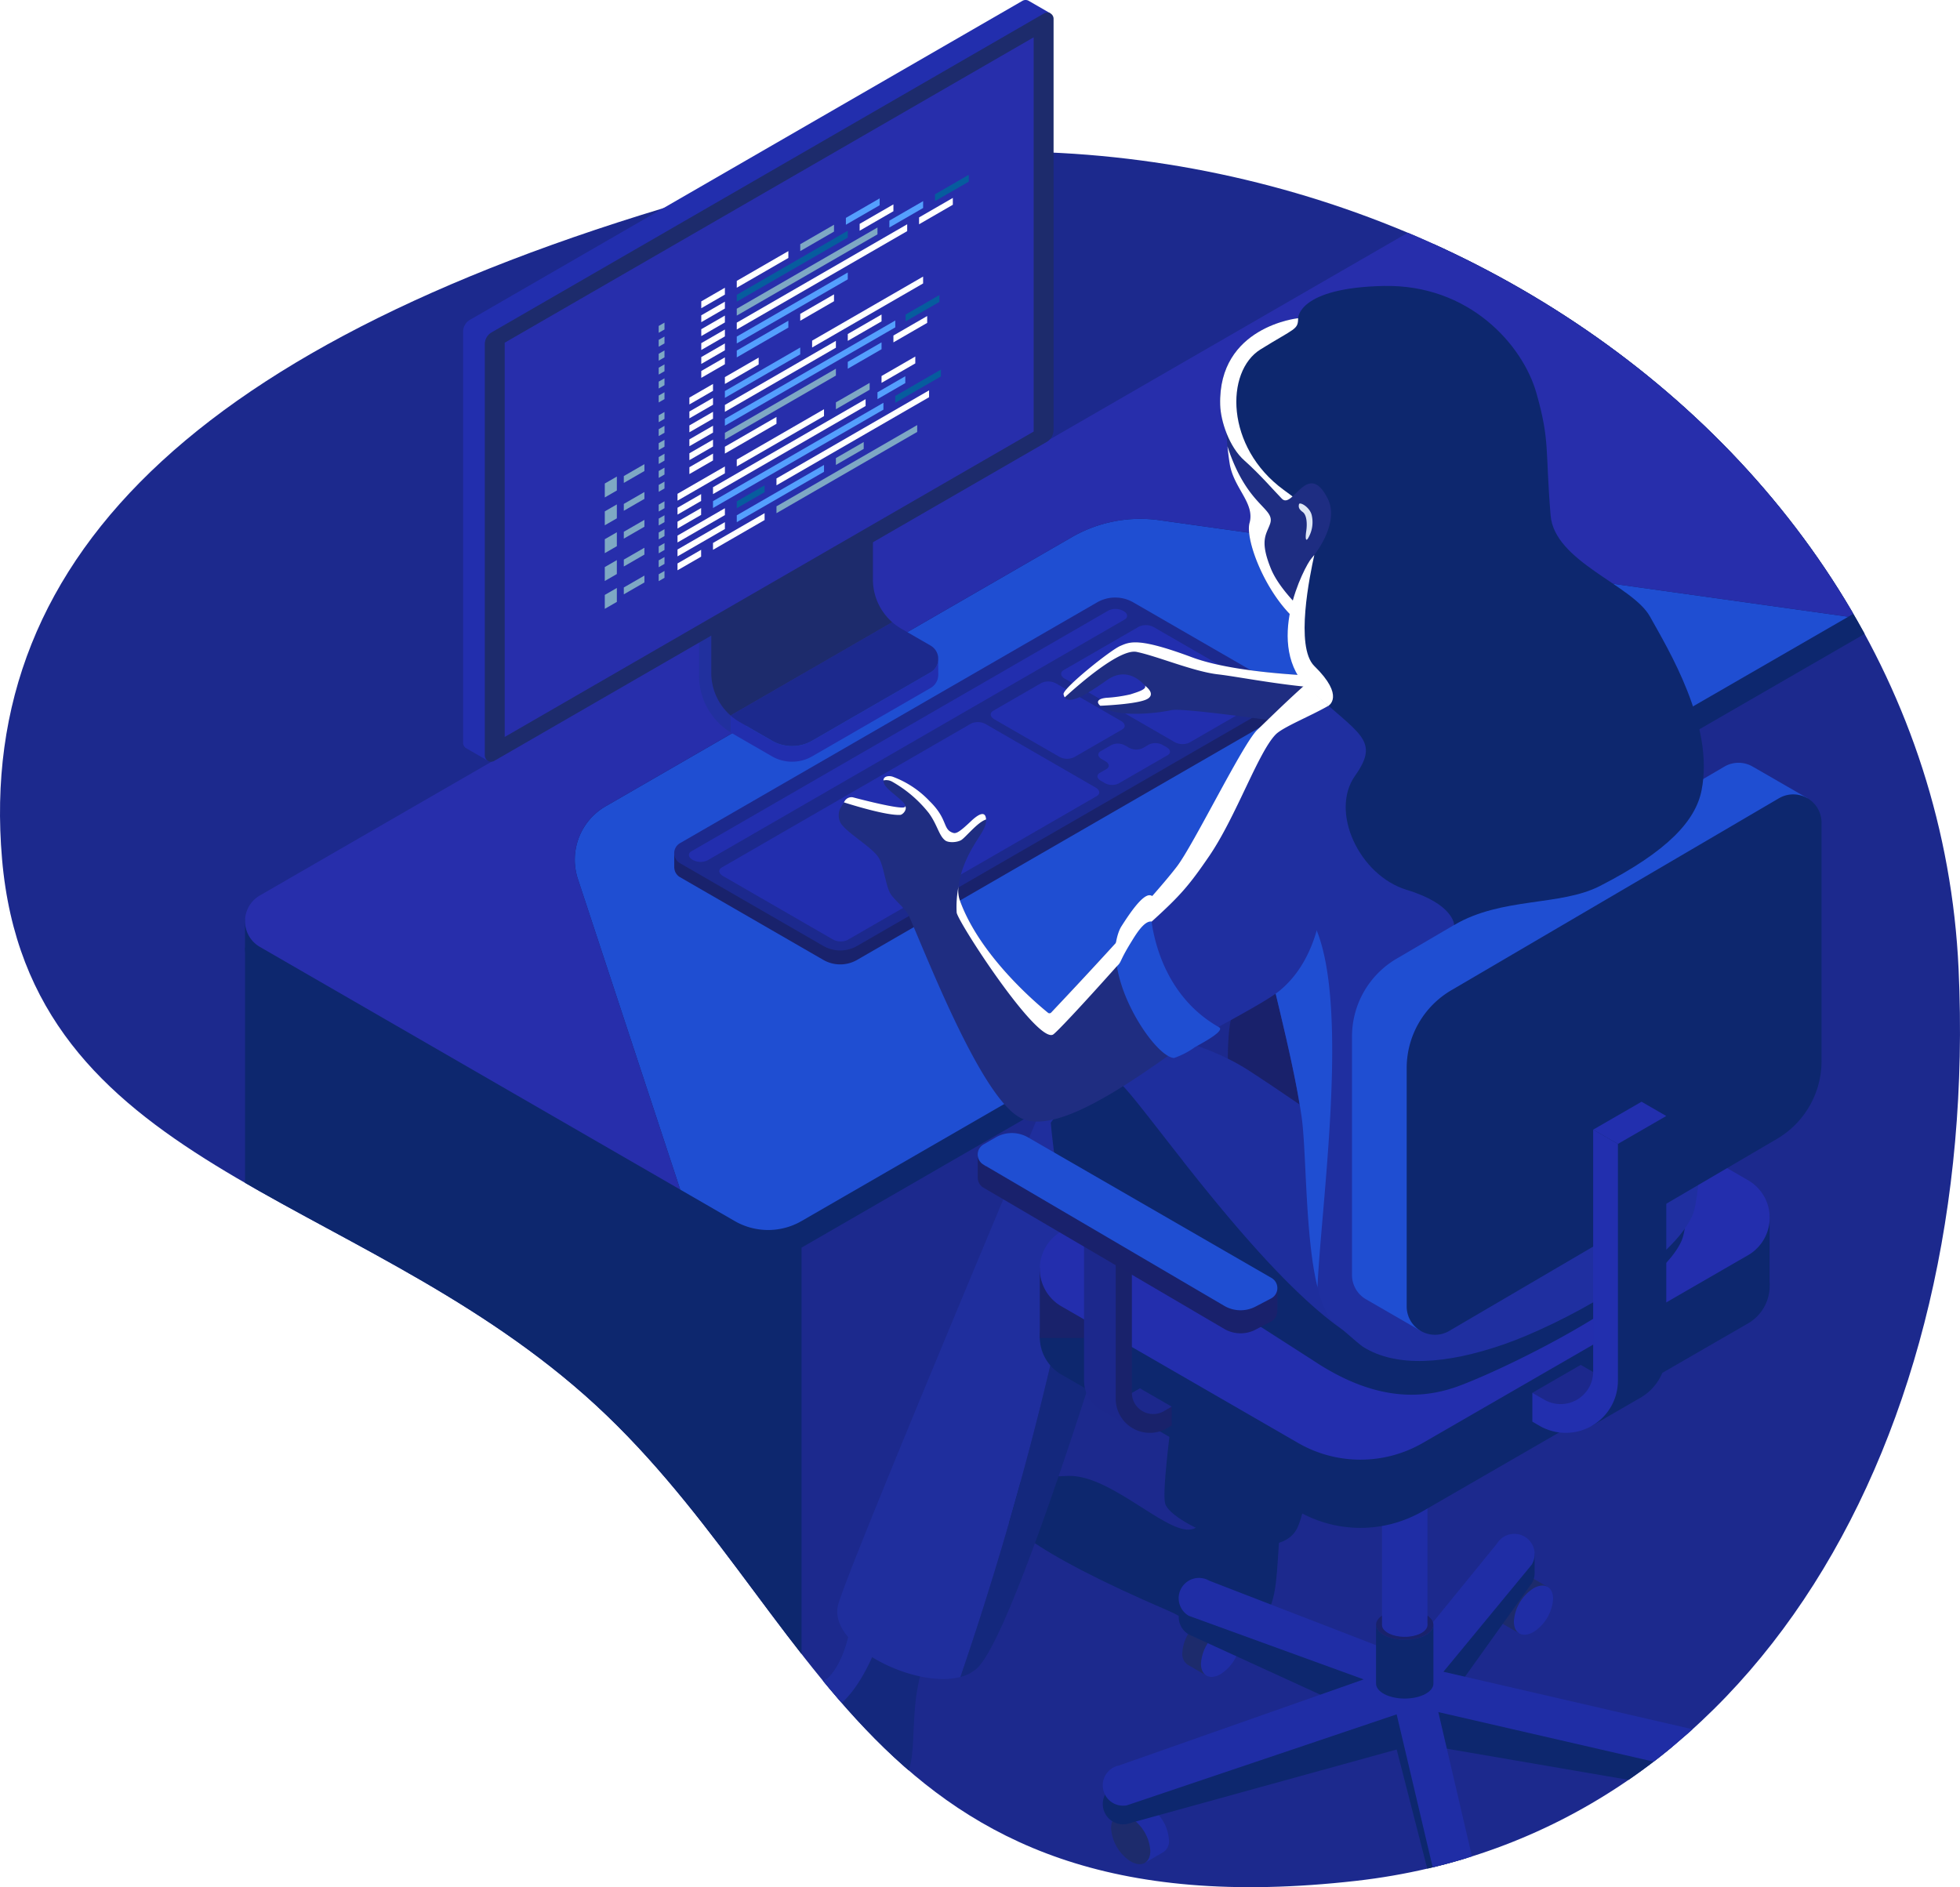 <svg xmlns="http://www.w3.org/2000/svg" xmlns:xlink="http://www.w3.org/1999/xlink" width="537.973" height="518.008" viewBox="0 0 537.973 518.008"><defs><style>.a{fill:none;}.b{clip-path:url(#a);}.c{fill:#1c298d;}.d{fill:#14287d;}.e{fill:#0d276e;}.f{fill:#1f2e9d;}.g{fill:#3c0eab;}.h{fill:#7216d0;}.i{fill:#1d2b6c;}.j{fill:#1f2da5;}.k{fill:#19226c;}.l{fill:#1f4ed2;}.m{fill:#272eab;}.n{fill:#8b19d9;}.o{fill:#19226b;}.p{fill:#232ead;}.q{fill:#19216b;}.r{fill:#1e2e9d;}.s{fill:#1c288c;}.t{fill:#19216c;}.u{fill:#222eae;}.v{fill:#1f2d81;}.w{fill:#fff;}.x{fill:#1e2d82;}.y{fill:#1f2fa0;}.z{fill:#222fae;}.aa{fill:#dfe7f5;}.ab{fill:#21309e;}.ac{fill:#222ead;}.ad{fill:#549ffe;}.ae{fill:#065c9e;}.af{fill:#7ea8c4;}</style><clipPath id="a"><path class="a" d="M1815.91,352.194c65.908,58.215,75.75,148.713,211.733,133.3,108.5-12.3,171.23-121.257,165.341-250.186-7.018-153.64-176.644-258.027-335.842-214.59C1713.218,59.985,1648.6,120.223,1655.954,205.04S1751.454,295.262,1815.91,352.194Z"/></clipPath></defs><g transform="translate(-134 -152)"><g transform="translate(-1521.392 182.776)"><g class="b"><rect class="c" width="800" height="600" transform="translate(1527.954 -77.008)"/><path class="d" d="M1889.79,406.669s-.258,15.913-6.917,22.86c-5.166,5.39-31.666-5.9-44-3.588s-5.144,19.132,35.767,27.972c7.25,1.566,14.9,11.673,25.233,7.006s2.667-20.706,10.334-38.353S1889.79,406.669,1889.79,406.669Z"/><path class="e" d="M1984.161,366.174s7.328,16.45-.356,22.242c-5.963,4.494-22.586-14.384-35.131-14.076s-48.275,4.446,27.158,36.907c6.813,2.932,10.911,7.708,21.858,4.756s6.744-18.494,10.4-36.746C2012.043,359.481,1984.161,366.174,1984.161,366.174Z"/><path class="f" d="M1900.137,407.355a47.306,47.306,0,0,0-10.347-.686s-.258,15.913-6.917,22.86c-5.166,5.39-31.666-5.9-44-3.588a8.251,8.251,0,0,0-3.861,1.665c-4.972,5.647,31.409,17.915,47.61,11.671C1885.977,437.984,1894.831,430.85,1900.137,407.355Z"/><path class="e" d="M1982.422,321.4s-8.821,54.754-7.222,60.535,30.538,18.147,36.226,6.78,9.623-78.512,9.623-78.512Z"/><path class="f" d="M1944.137,266.614S1888.9,397.683,1885.5,409.5c-3.245,11.281,20.9,23.366,33.51,20.027A918.081,918.081,0,0,0,1956.54,279.5Z"/><path class="d" d="M1971.126,294.66,1956.54,279.5a918.081,918.081,0,0,1-37.53,150.026,10.316,10.316,0,0,0,4.736-2.56C1936.011,414.742,1971.126,294.66,1971.126,294.66Z"/><path class="g" d="M2116.25,466.745a11.683,11.683,0,0,1,5.379-9.1c1.553-.9,2.951-.97,3.933-.365l3.671,2.118,1.327.766-.327.532a3.591,3.591,0,0,0-3.483.406,10.708,10.708,0,0,0-4.93,8.338,3.356,3.356,0,0,0,1.246,2.93l-.33.537-1.327-.766-3.668-2.12A3.573,3.573,0,0,1,2116.25,466.745Z"/><path class="h" d="M2121.37,469.7c0,3.31,2.409,4.6,5.38,2.887a11.683,11.683,0,0,0,5.379-9.1c0-3.31-2.408-4.6-5.379-2.887A11.685,11.685,0,0,0,2121.37,469.7Z"/><path class="i" d="M2065.8,411.342a11.686,11.686,0,0,1,5.379-9.1c1.553-.9,2.952-.969,3.934-.364l3.67,2.118,1.327.766-.327.532a3.589,3.589,0,0,0-3.483.406,10.708,10.708,0,0,0-4.93,8.338,3.355,3.355,0,0,0,1.246,2.93l-.33.537-1.327-.766-3.668-2.12A3.574,3.574,0,0,1,2065.8,411.342Z"/><path class="j" d="M2070.918,414.3c0,3.31,2.408,4.6,5.379,2.887a11.684,11.684,0,0,0,5.379-9.1c0-3.31-2.408-4.6-5.379-2.887A11.684,11.684,0,0,0,2070.918,414.3Z"/><path class="i" d="M1979.911,422.913a11.687,11.687,0,0,1,5.38-9.1c1.553-.9,2.951-.97,3.933-.364l3.671,2.117,1.327.766-.327.533a3.591,3.591,0,0,0-3.483.4,10.709,10.709,0,0,0-4.93,8.339,3.356,3.356,0,0,0,1.246,2.93l-.33.537-1.327-.766-3.669-2.121A3.572,3.572,0,0,1,1979.911,422.913Z"/><path class="j" d="M1985.032,425.869c0,3.31,2.409,4.6,5.38,2.887a11.684,11.684,0,0,0,5.379-9.1c0-3.31-2.408-4.6-5.379-2.887A11.685,11.685,0,0,0,1985.032,425.869Z"/><path class="j" d="M1976.247,474.318a11.687,11.687,0,0,0-5.38-9.1c-1.553-.9-2.951-.97-3.933-.364l-3.671,2.117-1.326.766.326.533a3.593,3.593,0,0,1,3.484.4,10.712,10.712,0,0,1,4.93,8.339,3.357,3.357,0,0,1-1.247,2.93l.33.537,1.327-.766,3.669-2.121A3.572,3.572,0,0,0,1976.247,474.318Z"/><path class="i" d="M1965.747,468.176c-2.971-1.715-5.38-.423-5.38,2.887a11.685,11.685,0,0,0,5.38,9.1c2.971,1.715,5.379.423,5.379-2.887A11.684,11.684,0,0,0,1965.747,468.176Z"/><path class="h" d="M2065.494,505.868a11.684,11.684,0,0,0-5.38-9.1c-1.553-.9-2.951-.97-3.933-.365l-3.671,2.118-1.326.766.326.532a3.59,3.59,0,0,1,3.484.406,10.71,10.71,0,0,1,4.93,8.338,3.357,3.357,0,0,1-1.247,2.93l.33.537,1.327-.766,3.669-2.12A3.573,3.573,0,0,0,2065.494,505.868Z"/><path class="g" d="M2054.994,499.726c-2.971-1.715-5.38-.423-5.38,2.887a11.685,11.685,0,0,0,5.38,9.1c2.971,1.715,5.379.423,5.379-2.887A11.684,11.684,0,0,0,2054.994,499.726Z"/><path class="e" d="M2133.455,456.171l.015-5.086-1.993.449.394,1.076a5.534,5.534,0,0,0-3.457-1.655l-76.837-13.207,24.228-33.912a5.53,5.53,0,0,0,.8-3.263v0l.007-5-1.931,1.143a5.58,5.58,0,0,0-8.412,1.329l-25.2,35.508L1987.3,408.219a5.579,5.579,0,0,0-5.812.123h0a5.613,5.613,0,0,0-1.307,1.169l-1.259-1.524v4.8l.011-.008a5.528,5.528,0,0,0,2.755,5.084l48.008,21.985-67.106,19.083a5.578,5.578,0,0,0-3.9,8.012h0a5.577,5.577,0,0,0,6.038,2.937l74.02-20.435,13.037,50.777a5.578,5.578,0,0,0,6.043,3.977h0a5.578,5.578,0,0,0,4.883-5.79l0,0v-4.86l-.93.759-11.6-45.488,77.184,13.24a5.578,5.578,0,0,0,5.931-4.183h0a5.549,5.549,0,0,0,.149-.958l.006.017v-.1A5.651,5.651,0,0,0,2133.455,456.171Z"/><path class="j" d="M2128.414,445.841,2051.577,428.1l24.228-29.381a5.578,5.578,0,0,0-3.586-8.348h0a5.579,5.579,0,0,0-5.949,2.555l-25.2,30.978-53.778-20.8a5.579,5.579,0,0,0-5.812.122l0,0a5.578,5.578,0,0,0,.2,9.519l48.008,17.454-67.106,23.614a5.577,5.577,0,0,0-3.9,8.011h0a5.579,5.579,0,0,0,6.038,2.937l74.02-24.966,13.037,55.307a5.577,5.577,0,0,0,6.043,3.977h0a5.577,5.577,0,0,0,4.668-7.093l-12.311-52.813,77.184,17.771a5.579,5.579,0,0,0,5.931-4.183h0A5.578,5.578,0,0,0,2128.414,445.841Z"/><path class="k" d="M2040.957,411.087c-4.347,0-7.872,1.846-7.872,4.123s3.525,4.123,7.872,4.123,7.873-1.846,7.873-4.123S2045.305,411.087,2040.957,411.087Zm0,7.356c-3.409,0-6.172-1.447-6.172-3.233s2.763-3.233,6.172-3.233,6.173,1.448,6.173,3.233S2044.366,418.443,2040.957,418.443Z"/><path class="e" d="M2040.957,419.333c-4.347,0-7.872-1.846-7.872-4.123v16.127c0,2.278,3.525,4.124,7.872,4.124s7.873-1.846,7.873-4.124V415.21C2048.83,417.487,2045.305,419.333,2040.957,419.333Z"/><path class="j" d="M2040.957,338.426c-3.447,0-6.241-1.463-6.241-3.269v80.08c0,1.8,2.794,3.269,6.241,3.269s6.241-1.464,6.241-3.269v-80.08C2047.2,336.963,2044.4,338.426,2040.957,338.426Z"/><path class="e" d="M2211.568,102.03,2082.5,27.512a18.364,18.364,0,0,0-18.36,0L1728.1,221.522h-5.462v7.844h0a8.073,8.073,0,0,0,4.074,7.074l130.324,75.243a18.36,18.36,0,0,0,18.361,0l337.42-194.81a8.071,8.071,0,0,0,4.074-7.038h0V102.03Z"/><path class="l" d="M1949.553,116.685,1928.4,128.9l-106.771,61.645a16.933,16.933,0,0,0-7.533,20.212l28.005,85,14.942,8.627a18.36,18.36,0,0,0,18.361,0l287.289-165.866-189.4-26.55A37.65,37.65,0,0,0,1949.553,116.685Z"/><path class="m" d="M2212.823,95.451,2082.5,20.208a18.359,18.359,0,0,0-18.36,0l-337.421,194.81a8.151,8.151,0,0,0,0,14.118L1842.1,295.751l-28.005-85a16.933,16.933,0,0,1,7.533-20.212L1928.4,128.9l21.154-12.213a37.65,37.65,0,0,1,23.741-4.723l189.4,26.55,50.131-28.943A8.151,8.151,0,0,0,2212.823,95.451Z"/><path class="e" d="M1722.644,229.366v87.859L1875.4,454.581v-142.9l-18.945-3.576Z"/><path class="g" d="M2153.491,245.688l-2.7,2.787-65.739-37.955a8.868,8.868,0,0,0-8.868,0l-2.873,1.659-2.061-3.12v6.079c0,.055,0,.109,0,.164v.091l.011,0a3.158,3.158,0,0,0,1.565,2.6l66.08,38.759a8.868,8.868,0,0,0,8.6.206l4.262-2.233a3.164,3.164,0,0,0,1.687-3.089h.034Z"/><path class="n" d="M2072.846,206.114l3.339-1.928a8.868,8.868,0,0,1,8.868,0l66.832,38.585a3.211,3.211,0,0,1-.115,5.625l-4.262,2.232a8.867,8.867,0,0,1-8.6-.206l-66.08-38.758A3.211,3.211,0,0,1,2072.846,206.114Z"/><path class="e" d="M2135.184,332.484l-89.268,51.539a34.235,34.235,0,0,1-34.231,0l-64.955-37.5a11.885,11.885,0,0,1,0-20.586l88.939-51.349a34.89,34.89,0,0,1,34.891,0l64.624,37.311A11.886,11.886,0,0,1,2135.184,332.484Z"/><rect class="o" width="12.807" height="19.258" transform="translate(1940.795 317.225)"/><rect class="e" width="12.807" height="19.257" transform="translate(2128.296 302.715)"/><path class="p" d="M2135.184,313.766,2045.916,365.3a34.23,34.23,0,0,1-34.231,0l-64.955-37.5a11.886,11.886,0,0,1,0-20.587l88.939-51.349a34.894,34.894,0,0,1,34.891,0l64.624,37.311A11.886,11.886,0,0,1,2135.184,313.766Z"/><path class="q" d="M1993.985,279.853c-2.1-12.151-1.94-26.9-.566-31.444,7.607-25.148,37.274-5.18,37.274-5.18l67.463,47-40,22.116-54-38.317Z"/><path class="r" d="M2113.746,281.014l-46.978,29.447c-9.748-6.875-53.507-37.683-68.831-47.539-11.688-7.518-42.068-19.074-53.8,3.692-.774,1.5-.775,5.442-.36,10.444.009.108.02.222.03.332,8.551-11.5,12.421-16.679,19.084-10.776,7.4,6.555,49.4,69.3,73.649,73.555s68.509-13.837,81.383-36.008h0C2118.073,294.849,2113.746,281.014,2113.746,281.014Z"/><path class="e" d="M2036.54,340.169c-24.25-4.25-66.25-67-73.649-73.555-6.663-5.9-10.533-.72-19.084,10.776.773,9.033,2.85,21.363,4.185,29.1l5.61-3.773,62.018,39.807c15.413,10.318,28.094,11.295,39.188,7.492s55.536-24.75,62.2-40.375a15.032,15.032,0,0,0,.918-5.478h0C2105.049,326.332,2060.79,344.419,2036.54,340.169Z"/><path class="s" d="M1957.379,303.043V346.5a5.848,5.848,0,0,0,8.771,5.064l2.157-1.246V355.5l-1.307.754a9.374,9.374,0,0,1-14.062-8.119V305.608Z"/><path class="s" d="M1966.343,361.288l-9.091-5.26-4.314-50.42,8.686,5.015Z"/><path class="s" d="M1976.993,355.334l-8.686-5.015-2.562,1.469,1.867,5.737a47.8,47.8,0,0,0,5.174,1.381C1972.98,358.75,1976.993,355.334,1976.993,355.334Z"/><path class="o" d="M1966.065,308.058v43.457a5.847,5.847,0,0,0,8.771,5.064l2.157-1.245v5.182l-1.307.754a9.375,9.375,0,0,1-14.063-8.119V310.622Z"/><path class="t" d="M2006,322.925l-2.7,2.786-65.739-37.954a8.868,8.868,0,0,0-8.868,0l-2.873,1.658-2.061-3.12v6.079c0,.056,0,.11,0,.165v.091l.011,0a3.159,3.159,0,0,0,1.565,2.6l66.08,38.758a8.868,8.868,0,0,0,8.6.206l4.262-2.232a3.165,3.165,0,0,0,1.687-3.09H2006Z"/><path class="l" d="M1925.352,283.351l3.339-1.929a8.868,8.868,0,0,1,8.868,0l66.832,38.586a3.21,3.21,0,0,1-.115,5.624l-4.262,2.233a8.867,8.867,0,0,1-8.6-.206l-66.08-38.759A3.21,3.21,0,0,1,1925.352,283.351Z"/><path class="k" d="M2007.043,163.652v-3.8l-.821,1.7a3.153,3.153,0,0,0-.769-.637l-38.99-22.511a9.959,9.959,0,0,0-9.959,0l-114.467,66.088a3.134,3.134,0,0,0-.614.474c-.544-.852-.974-1.52-.974-1.52l.007,3.732c0,.045,0,.089,0,.134v.134l.017.007a3.125,3.125,0,0,0,1.563,2.543l39.322,22.7a9.3,9.3,0,0,0,9.3,0l114.795-66.277a3.145,3.145,0,0,0,1.587-2.773Z"/><path class="c" d="M2005.454,162.591l-114.795,66.277a9.3,9.3,0,0,1-9.3,0l-39.322-22.7a3.178,3.178,0,0,1,0-5.505l114.467-66.087a9.959,9.959,0,0,1,9.959,0l38.99,22.511A3.178,3.178,0,0,1,2005.454,162.591Z"/><path class="u" d="M2002.525,161.126l-20.688,11.944a4.523,4.523,0,0,1-4.07-.169l-30.128-17.394c-1.2-.7-1.335-1.747-.292-2.35l20.688-11.943a4.523,4.523,0,0,1,4.07.168l30.127,17.394C2003.437,159.472,2003.568,160.524,2002.525,161.126Z"/><path class="u" d="M1963.387,169.468l-13.218,7.631a4.523,4.523,0,0,1-4.07-.169l-17.783-10.266c-1.2-.7-1.335-1.748-.292-2.35l13.218-7.632a4.526,4.526,0,0,1,4.07.169l17.782,10.267C1964.3,167.813,1964.43,168.865,1963.387,169.468Z"/><path class="u" d="M1956.409,187.751l-68.39,39.485a4.523,4.523,0,0,1-4.07-.169l-30.128-17.394c-1.2-.7-1.335-1.747-.292-2.35l68.39-39.484a4.523,4.523,0,0,1,4.07.168l30.127,17.394C1957.321,186.1,1957.452,187.149,1956.409,187.751Z"/><path class="u" d="M1964.054,139.29,1849.549,205.4a4.523,4.523,0,0,1-4.07-.168h0c-1.2-.7-1.336-1.748-.293-2.35l114.506-66.11a4.523,4.523,0,0,1,4.07.169h0C1964.967,137.635,1965.1,138.687,1964.054,139.29Z"/><path class="u" d="M1965.243,174.445l-1.016-.587a4.174,4.174,0,0,0-3.753-.156l-2.97,1.715c-.962.556-.841,1.526.269,2.167l1.017.587c1.11.641,1.231,1.611.269,2.167l-1.788,1.032c-.961.555-.841,1.525.27,2.166l1.073.62a4.17,4.17,0,0,0,3.753.155l13.512-7.8c.962-.555.841-1.525-.269-2.167l-1.073-.619a4.173,4.173,0,0,0-3.753-.156L1969,174.6A4.17,4.17,0,0,1,1965.243,174.445Z"/><path class="v" d="M2027.245,155.014s-29.934.125-44.684-5.375-17.032-4.242-19.675-3.117c-2.728,1.16-15.838,11.682-15.578,13.242.625,3.75,6.447,0,11.853-3.815s9.335.219,10.376,1.33-2.12,1.955-3.87,2.538a39.193,39.193,0,0,1-6.588.947c-3.9.375-2.6,2.565,1.792,3.75,4.075,1.1,11.138.655,16.121-.375,3.265-.675,31.254,3.375,31.254,3.375Z"/><path class="w" d="M1969.625,157.4c.709,1.05-2.273,1.855-3.958,2.416a39.207,39.207,0,0,1-6.588.947c-2.471.238-2.849,1.206-1.677,2.185,2.638-.12,11.029-.6,13.075-1.967C1972.294,159.771,1970.6,158.15,1969.625,157.4Z"/><path class="w" d="M1982.561,149.639c-14.75-5.5-17.032-4.242-19.675-3.117-2.728,1.16-15.838,11.682-15.578,13.242a2.142,2.142,0,0,0,.34.872c4.289-3.923,15.219-13.4,19.725-12.471,5.667,1.171,15.667,5.409,22.334,6.165,6.026.683,20.936,3.745,32.609,3.927l4.929-3.243S1997.311,155.139,1982.561,149.639Z"/><path class="v" d="M1899.719,214.39c1.007,1.8,4.26,4.2,5.214,6.374,5.251,11.991,19.412,48.544,30.014,55,12.53,7.633,44.138-20.036,60.99-30.705,19.349-12.25,30.552-34.777,30.552-34.777l-27.463-37.214s-8.614,16.835-19.115,33.475c-5.06,8.019-36.41,41.028-36.41,41.028s-18.874-14.614-24.765-31.52c-1.048-3.007.541-8.369,2.656-12.459s3.8-5.808,4.487-7.992c.312-.983.722-5.438-4.017-.935-3.18,3.021-4.061,3.434-4.893,3.159-2.941-.973-1.266-3.686-6.473-8.75a26.61,26.61,0,0,0-10-6.625c-.7-.316-3.292-.5-2.464,1.823.723,2.033,6.727,5.364,5.735,6.45-.862.944-14.268-2.646-14.268-2.646a2.174,2.174,0,0,0-2.255,1.011l-1.184,1.953a4.47,4.47,0,0,0,.169,4.27c2.019,2.82,8.42,6.377,10.308,9.286C1897.939,206.757,1898.46,212.145,1899.719,214.39Z"/><path class="w" d="M1900.227,183.763a34.293,34.293,0,0,1,10.094,8.625c2.368,3.229,2.763,6.206,4.513,7.531.869.659,3.145.6,4.362-.09,1.169-.663,4.509-4.955,6.85-5.661-.114-2.159-1.57-1.983-4.184.5-3.18,3.021-4.061,3.434-4.893,3.159-2.941-.973-1.266-3.686-6.473-8.75a26.61,26.61,0,0,0-10-6.625c-.6-.272-2.6-.443-2.62.994A3.322,3.322,0,0,1,1900.227,183.763Z"/><path class="w" d="M1917.977,219.732c.431,2.687,21.8,35.605,26.4,33.5,1.584-.726,30.431-32.618,39.042-44.185,4.741-6.368,14.71-24.494,18.5-31.467a.616.616,0,0,0-.052-.665l-2.234-3.027a.625.625,0,0,0-1.061.076c-1.915,3.682-9.58,18.206-18.654,32.585-4.726,7.489-32.384,36.777-36.017,40.613a.617.617,0,0,1-.843.057c-2.9-2.337-18.964-15.8-24.315-31.162a8.368,8.368,0,0,1-.254-3.562A28.572,28.572,0,0,0,1917.977,219.732Z"/><path class="w" d="M1902.5,192.9c.6-.038,1.933-1.323,1.367-2.462a.419.419,0,0,1-.025.181.411.411,0,0,1-.073.108c-.862.944-14.268-2.646-14.268-2.646a2.174,2.174,0,0,0-2.255,1.011l-.226.373C1889.213,190.163,1898.793,193.136,1902.5,192.9Z"/><path class="x" d="M2064.9,132.175a13.531,13.531,0,0,1-5.36-.247c-4.441-1.139-4.21-5.487-4.331-8.372-.126-3.006,1.911-7.838,2.311-9,5.711-16.574,12.668-77.811-50.311-54.5-9.167,3.393-18.17,11.917-14.3,36.387,1.076,6.808,6.981,10.857,5.461,16.311-1.532,5.5,6.966,26.122,18.884,30.474,2.784,1.017,7.866-.157,9.241,1.122.517.481,2.283,2.469.382,5.539a27.289,27.289,0,0,1-3.486,4.441c4.877-.626,18.113-2.529,23.569-5.358C2053.048,145.812,2062.6,138.169,2064.9,132.175Z"/><path class="w" d="M2004.216,125.294c-3.2-7.875-1.177-9.439-.214-12.289,1.494-4.419-6.282-4.562-11.7-21.262.148,1.5.345,3.061.6,4.7,1.076,6.808,6.981,10.857,5.461,16.311-1.532,5.5,6.966,26.122,18.884,30.474a13.352,13.352,0,0,0,4.292.465h0C2018.915,142.468,2007.415,133.169,2004.216,125.294Z"/><path class="w" d="M2025.267,143.843a2.446,2.446,0,0,1,1.222.507c.517.481,2.283,2.469.382,5.539a27.289,27.289,0,0,1-3.486,4.441c.54-.069,1.2-.157,1.922-.257,1.474-1.816,6.1-7.667,5.754-9.07C2030.687,143.508,2026.195,143.773,2025.267,143.843Z"/><path class="y" d="M2102.037,147.619c-4-7.385-14.111-23.238-23.329-20.828-3.5.915-8.271,4.587-13.813,5.384-2.29,5.994-11.847,13.637-17.941,16.8-5.456,2.829-18.692,4.732-23.569,5.358-7.245,7.6-17.912,11.068-21.964,15.268-15.006,15.557,5.958,70.467,11.2,105.958,1.785,12.085.528,47.138,8.325,56.025,0,0,7.353,6.571,8.566,7.334,9.146,5.748,22.863,4.755,38.4-.6s45.365-21.179,51.935-35.273C2125.111,291.761,2123.79,187.74,2102.037,147.619Z"/><path class="a" d="M2062.707,135.946c-15.171,5.657-31.595,10.973-34.269,16.348a13.347,13.347,0,0,1-.851,1.449c6.065-.911,15.094-2.555,19.367-4.771C2051.822,146.448,2058.888,141.065,2062.707,135.946Z"/><path class="w" d="M2078.708,126.791c-3.5.915-8.271,4.587-13.813,5.384a16.2,16.2,0,0,1-2.188,3.771c8.011-2.988,15.671-6.07,20.771-9.306A11.442,11.442,0,0,0,2078.708,126.791Z"/><path class="l" d="M1996.286,183.593c-.135,1.622-.191,3.33-.179,5.109.4-.952.851-2.029,1.336-3.171C1997.039,184.849,1996.65,184.2,1996.286,183.593Z"/><path class="l" d="M2016.979,225.076a275.857,275.857,0,0,0-19.536-39.545c-.485,1.142-.938,2.219-1.336,3.171.157,23.717,12.636,60.6,16.515,86.854,1.4,9.449.932,32.937,4.39,46.983C2017.9,301,2025.655,247.62,2016.979,225.076Z"/><path class="l" d="M2151.568,188.359l-14.869-8.58,0,.017a7.689,7.689,0,0,0-8.039-.126l-89.931,52.7a24.768,24.768,0,0,0-12.244,21.368v65.431a7.688,7.688,0,0,0,4.131,6.85l-.01.006,14.666,8.472-1.742-10.143-1.511-.733,86.092-50.455a24.768,24.768,0,0,0,12.244-21.368V193.835Z"/><path class="e" d="M2143.124,281.835l-89.931,52.7a7.767,7.767,0,0,1-11.7-6.7V262.407a24.765,24.765,0,0,1,12.244-21.367l89.931-52.7a7.767,7.767,0,0,1,11.694,6.7v65.431A24.767,24.767,0,0,1,2143.124,281.835Z"/><path class="e" d="M2105.953,271.636v7.836l-6.485,3.744-5.874,63.066a9.279,9.279,0,0,1-1.042-.511l-3.295-1.9v7.917l2,1.153a14.942,14.942,0,0,0,1.645.814l-.64,6.875,12.907-7.468q.426-.228.835-.483l.148-.086v-.006a14.167,14.167,0,0,0,6.591-12.051V275.554Z"/><path class="s" d="M2075.986,351.53l13.271-7.662,3.913,2.244-2.852,8.766s-7.607,2.347-7.9,2.109S2075.986,351.53,2075.986,351.53Z"/><path class="z" d="M2092.682,279.3v66.4a8.934,8.934,0,0,1-13.4,7.737l-3.295-1.9v7.917l2,1.153a14.324,14.324,0,0,0,21.485-12.4V283.216Z"/><path class="z" d="M2099.469,283.216l-6.786-3.918,13.271-7.662,6.786,3.918Z"/><path class="l" d="M2071.341,132.582a8.278,8.278,0,0,0-1.39-1.864s-13.107-.387-11.992.567a3.29,3.29,0,0,1,1.112,1.408c.629,2.113-3.432,5.618-28.693,14.351-1.415.489-2.873.989-4.424,1.512-2.513.846-11.495,11.6-11.495,11.6s3.757-.762,9.346-2.119C2041.412,153.758,2077.221,143.563,2071.341,132.582Z"/><path class="w" d="M2057.959,131.285a3.29,3.29,0,0,1,1.112,1.408c2.789-.1,10.257-.33,12.27-.111a8.278,8.278,0,0,0-1.39-1.864S2056.844,130.331,2057.959,131.285Z"/><path class="y" d="M2005.875,171.059a8.136,8.136,0,0,0-4.453-1.461c-2.385-.076-18.426,31.541-23.051,37.541s-12.208,14.023-13.375,15.625a12.188,12.188,0,0,0-2.1,7.184c-.12,11.54,10.628,27.3,15.215,27.6a20.836,20.836,0,0,0,5.348-2.746c2.667-1.917,18.827-10.136,23.015-13.529C2026.962,224.68,2018.7,179.915,2005.875,171.059Z"/><path class="l" d="M1971.183,215.76c.373-2.281-6.662,6.577-7.29,7.439-7.987,10.954,7.8,36.044,13.731,36.436a21.807,21.807,0,0,0,5.6-2.876c.651-.468,8.7-4.479,6.771-5.566C1971.707,240.862,1970.672,218.887,1971.183,215.76Z"/><path class="w" d="M2010.854,57.939h-.006c0,.029,0,.055,0,.083h0S2010.85,57.992,2010.854,57.939Z"/><path class="aa" d="M2011.935,107.634c.177-.782,3.117.825,3.536,3.2a8.5,8.5,0,0,1-.611,5.3c-1.112,2.464-1.231.809-.939-1.108s.189-4.419-.957-5.252S2011.782,108.314,2011.935,107.634Z"/><path class="w" d="M2025.146,148.757c-4.6.971-20.735,17.081-24.688,20.84s-17.462,31.542-22.087,37.542c-1.951,2.53-4.425,5.418-6.725,8.034a1.432,1.432,0,0,0-.6-.21c-2.083-.25-5.625,5.042-7.833,8.5s-2.256,11.854-1.245,10.948c1.314-1.177.632-1.271,3.783-6.4,1.231-2,3.649-6.177,5.753-5.827,7.9-7.151,10.3-9.958,15.776-17.964,7.384-10.8,13.433-28.448,18.257-33.39,2.529-2.589,14.005-6.7,17.853-10.2,2.287-2.077,7.695-9.112,7.695-15.425C2031.08,145.211,2028.125,148.128,2025.146,148.757Z"/><path class="e" d="M1990.305,80.384c.127,4.373,2.413,11.5,6.644,15.25s8.029,8.173,10.3,10.5c2.973,3.044,7.1-10.842,12.556-.081,3.24,6.384-2.831,14.666-4.5,16.5s-13,24.036,0,36.148,19.062,13.529,12.031,23.44,1.161,27.385,14.161,31.337,13.026,9.644,13.026,9.644c13.178-7.723,29.095-5.1,40.027-10.71,18.682-9.58,26.234-17.939,27.884-26.262,3.565-17.984-9.252-38.819-14.169-47.693-4.8-8.653-26.223-15.026-27.271-27.772-1.5-18.251-.139-20.3-3.889-33.554s-18.467-29.912-41.967-29.412-23.442,8.852-23.442,8.852S1989.68,58.822,1990.305,80.384Z"/><path class="w" d="M2001.368,65.134c9.544-5.923,10.3-5.368,10.327-8.565-.054.006-22.014,2.279-21.39,23.815.127,4.373,2.413,11.5,6.644,15.25s8.029,8.173,10.3,10.5c.872.892,1.843.326,2.918-.644l-2.4-1.771C1991.646,91.967,1991.665,71.156,2001.368,65.134Z"/><path class="w" d="M2016.142,152.042c-5.353-5.232-1.2-25.058,0-30.5-.33.429-.618.774-.832,1.009-1.667,1.833-13.446,23.954-.446,36.066,1.1,1.028,4.121,3.469,5.121,4.354C2019.986,162.962,2024.687,160.393,2016.142,152.042Z"/></g></g><g transform="translate(-1521.392 182.776)"><path class="u" d="M1910.8,153.782l-32.478,18.751a11.049,11.049,0,0,1-11.047,0l-8.877-5.125a15.52,15.52,0,0,1-2.485-1.783h0v4.615c.159.1.313.2.476.3l10.887,6.286a11.049,11.049,0,0,0,11.047,0l32.478-18.751a4.21,4.21,0,0,0,2.124-3.68l-.027-3.85A4.192,4.192,0,0,1,1910.8,153.782Z"/><path class="ab" d="M1855.915,165.625a15.572,15.572,0,0,1-5.3-11.705V125l-3.345,1.757v27.984a18.235,18.235,0,0,0,8.646,15.5v-4.615Z"/><path class="c" d="M1912.892,149.561h0a4.2,4.2,0,0,0-2.09-3.138l-8.027-4.634a15.578,15.578,0,0,1-2.486-1.783h0l-2.52,1.455-41.854,24.164a15.52,15.52,0,0,0,2.485,1.783l8.877,5.125a11.049,11.049,0,0,0,11.047,0l32.478-18.751a4.192,4.192,0,0,0,2.1-3.239Z"/><path class="i" d="M1900.289,140.005a15.575,15.575,0,0,1-5.3-11.7V108.173l-.693-4.16-21.154,9.148L1850.613,125V153.92a15.572,15.572,0,0,0,5.3,11.705l41.854-24.164,2.52-1.455Z"/><path class="ac" d="M1938.621-24.058l5.106-3.038-5.944-3.432v0a1.706,1.706,0,0,0-1.752-.019L1784.384,57.01a3.756,3.756,0,0,0-1.877,3.252V173.125a1.708,1.708,0,0,0,.759,1.423l-.011.006.078.045c.031.019.062.036.094.053l5.983,3.456-.128-5.882L1938.621,86Z"/><path class="i" d="M1942.645,90.555l-151.577,87.513a1.739,1.739,0,0,1-2.609-1.506V63.7a3.755,3.755,0,0,1,1.878-3.251l151.647-87.554a1.727,1.727,0,0,1,2.589,1.5V87.216A3.855,3.855,0,0,1,1942.645,90.555Z"/><path class="m" d="M1939.108,87.684l-145.184,83.822V63.289l145.184-83.822Z"/><path class="h" d="M1912.892,149.56h0Z"/><path class="g" d="M1912.892,149.561l.007.982A4.359,4.359,0,0,0,1912.892,149.561Z"/><g transform="translate(1821.392 17.201)"><path class="w" d="M399.762,114.277l-6.482,3.742V119.9l6.482-3.742Z" transform="translate(-373.32 -11.338)"/><path class="w" d="M427.813,126.039l-14.16,8.175V136.1l14.16-8.175Z" transform="translate(-383.95 -33.158)"/><path class="w" d="M406.285,122.27l-13.005,7.508v1.883l13.005-7.508Z" transform="translate(-373.32 -26.921)"/><path class="ad" d="M451.237,141.907l-23.944,13.824v1.883l23.944-13.824Z" transform="translate(-391.066 -62.264)"/><path class="w" d="M406.285,130.264l-13.005,7.508v1.883l13.005-7.508Z" transform="translate(-373.32 -38.737)"/><path class="ae" d="M434.929,149.9l-7.637,4.409v1.883l7.637-4.409Z" transform="translate(-391.066 -64.666)"/><path class="af" d="M491.813,174.749l-7.636,4.409v1.883l7.636-4.409Z" transform="translate(-420.745 -101.397)"/><path class="ae" d="M530.8,210.421l-12.528,7.233v1.883L530.8,212.3Z" transform="translate(-438.535 -156.955)"/><path class="ad" d="M515.681,212.509l-7.636,4.409V218.8l7.636-4.409Z" transform="translate(-433.198 -157.217)"/><path class="w" d="M399.762,138.258,393.28,142v1.883l6.482-3.742Z" transform="translate(-373.32 -46.788)"/><path class="ad" d="M460.428,150.02l-46.775,27v1.883l46.775-27Z" transform="translate(-383.95 -87.438)"/><path class="w" d="M399.762,146.251l-6.482,3.742v1.883l6.482-3.742Z" transform="translate(-373.32 -58.604)"/><path class="w" d="M455.536,158.013l-41.882,24.18v1.883l41.882-24.18Z" transform="translate(-383.95 -96.43)"/><path class="w" d="M491.961,163.057l-41.882,24.18v1.883l41.882-24.18Z" transform="translate(-402.955 -103.885)"/><path class="w" d="M406.285,154.245l-13.005,7.508v1.883l13.005-7.508Z" transform="translate(-373.32 -74.187)"/><path class="w" d="M451.236,173.881l-23.944,13.824v1.883l23.944-13.824Z" transform="translate(-391.066 -109.53)"/><path class="af" d="M384.072,108.042l-1.591.918v1.883l1.591-.918Z" transform="translate(-367.686 0.702)"/><path class="af" d="M384.072,116.036l-1.591.918v1.883l1.591-.918Z" transform="translate(-367.686 -11.115)"/><path class="af" d="M384.072,124.03l-1.591.919v1.883l1.591-.919Z" transform="translate(-367.686 -22.931)"/><path class="af" d="M384.072,132.023l-1.591.919v1.883l1.591-.919Z" transform="translate(-367.686 -34.748)"/><path class="af" d="M384.072,140.017l-1.591.918v1.883l1.591-.919Z" transform="translate(-367.686 -46.564)"/><path class="af" d="M384.072,148.01l-1.591.919v1.883l1.591-.919Z" transform="translate(-367.686 -58.381)"/><path class="w" d="M406.581,169.5l-6.482,3.742v1.883l6.482-3.742Z" transform="translate(-376.878 -92.974)"/><path class="w" d="M434.632,181.263l-14.16,8.175v1.883l14.16-8.175Z" transform="translate(-387.508 -114.794)"/><path class="w" d="M406.581,177.495l-6.482,3.742v1.883l6.482-3.742Z" transform="translate(-376.878 -104.791)"/><path class="af" d="M450.94,189.257l-30.467,17.59v1.883l30.467-17.59Z" transform="translate(-387.508 -136.026)"/><path class="w" d="M406.581,185.488l-6.482,3.742v1.883l6.482-3.742Z" transform="translate(-376.878 -116.607)"/><path class="ad" d="M467.247,197.251l-46.775,27v1.883l46.775-27Z" transform="translate(-387.508 -157.257)"/><path class="w" d="M406.581,193.482l-6.482,3.742v1.883l6.482-3.742Z" transform="translate(-376.878 -128.424)"/><path class="w" d="M450.939,205.244l-30.467,17.59v1.883l30.467-17.59Z" transform="translate(-387.508 -159.659)"/><path class="w" d="M406.581,201.475l-6.482,3.742V207.1l6.482-3.742Z" transform="translate(-376.878 -140.24)"/><path class="ad" d="M441.155,213.238l-20.683,11.941v1.883l20.683-11.941Z" transform="translate(-387.508 -165.827)"/><path class="w" d="M406.581,209.465l-6.482,3.742v1.883l6.482-3.742Z" transform="translate(-376.878 -152.051)"/><path class="w" d="M429.74,221.227l-9.268,5.351v1.883l9.268-5.351Z" transform="translate(-387.507 -171.047)"/><path class="af" d="M493.444,206.723l-9.267,5.35v1.883l9.267-5.35Z" transform="translate(-420.745 -149.605)"/><path class="w" d="M519.639,221.846l-9.267,5.35v1.883l9.267-5.35Z" transform="translate(-434.412 -171.962)"/><path class="ae" d="M533.461,257.133l-9.267,5.35v1.883l9.267-5.35Z" transform="translate(-441.623 -224.124)"/><path class="w" d="M500.263,245.96,491,251.31v1.883l9.267-5.35Z" transform="translate(-424.303 -207.608)"/><path class="w" d="M472.985,257.518l-9.267,5.35v1.883l9.267-5.35Z" transform="translate(-410.07 -224.694)"/><path class="w" d="M541.179,312.876l-9.267,5.35v1.883l9.267-5.35Z" transform="translate(-445.65 -306.528)"/><path class="ad" d="M524.13,311.027l-9.267,5.35v1.883l9.267-5.35Z" transform="translate(-436.755 -303.794)"/><path class="w" d="M507.081,309.174l-9.267,5.35v1.883l9.267-5.35Z" transform="translate(-427.86 -301.055)"/><path class="af" d="M472.984,297.482l-9.267,5.35v1.883l9.267-5.35Z" transform="translate(-410.07 -283.771)"/><path class="ad" d="M499.18,312.606l-9.267,5.35v1.883l9.267-5.35Z" transform="translate(-423.738 -306.128)"/><path class="ae" d="M550.326,326.151l-9.267,5.35v1.883l9.267-5.35Z" transform="translate(-450.422 -326.151)"/><path class="ad" d="M500.263,229.973,491,235.323v1.883l9.267-5.35Z" transform="translate(-424.303 -183.975)"/><path class="w" d="M526.458,245.1l-9.267,5.35v1.883l9.267-5.35Z" transform="translate(-437.97 -206.331)"/><path class="af" d="M384.072,159.33l-1.591.918v1.883l1.591-.919Z" transform="translate(-367.686 -75.114)"/><path class="af" d="M384.072,167.323l-1.591.918v1.883l1.591-.918Z" transform="translate(-367.686 -86.931)"/><path class="af" d="M384.072,175.317l-1.591.919v1.883l1.591-.918Z" transform="translate(-367.686 -98.747)"/><path class="af" d="M384.072,183.31l-1.591.919v1.883l1.591-.918Z" transform="translate(-367.686 -110.564)"/><path class="af" d="M384.071,191.3l-1.591.918v1.883l1.591-.919Z" transform="translate(-367.686 -122.38)"/><path class="af" d="M384.071,199.294l-1.591.919V202.1l1.591-.919Z" transform="translate(-367.686 -134.191)"/><path class="w" d="M413.4,224.725l-6.482,3.742v1.883l6.482-3.742Z" transform="translate(-380.436 -174.61)"/><path class="ad" d="M441.451,236.488l-14.16,8.175v1.883l14.16-8.175Z" transform="translate(-391.065 -196.43)"/><path class="w" d="M413.4,232.719l-6.482,3.742v1.883L413.4,234.6Z" transform="translate(-380.436 -186.427)"/><path class="ad" d="M457.758,244.481l-30.467,17.59v1.883l30.467-17.59Z" transform="translate(-391.065 -217.662)"/><path class="w" d="M413.4,240.713l-6.482,3.742v1.883L413.4,242.6Z" transform="translate(-380.436 -198.243)"/><path class="w" d="M474.066,252.475l-46.775,27v1.883l46.775-27Z" transform="translate(-391.065 -238.893)"/><path class="w" d="M413.4,248.706l-6.482,3.742v1.883l6.482-3.742Z" transform="translate(-380.436 -210.06)"/><path class="af" d="M465.912,260.469l-38.621,22.3v1.883l38.621-22.3Z" transform="translate(-391.065 -246.002)"/><path class="af" d="M488.7,147.069l-38.62,22.3v1.883l38.62-22.3Z" transform="translate(-402.955 -78.368)"/><path class="w" d="M413.4,256.7l-6.482,3.742v1.883l6.482-3.742Z" transform="translate(-380.436 -221.871)"/><path class="ae" d="M457.758,268.458l-30.467,17.59v1.883l30.467-17.59Z" transform="translate(-391.065 -253.106)"/><path class="w" d="M501,242.142l-30.466,17.589v1.883L501,244.025Z" transform="translate(-413.629 -214.203)"/><path class="w" d="M413.4,264.689l-6.482,3.742v1.883l6.482-3.742Z" transform="translate(-380.435 -233.687)"/><path class="w" d="M441.451,276.452l-14.16,8.175v1.883l14.16-8.175Z" transform="translate(-391.065 -255.508)"/><path class="af" d="M384.071,210.617l-1.591.919v1.883l1.591-.918Z" transform="translate(-367.686 -150.93)"/><path class="af" d="M384.071,218.61l-1.591.918v1.883l1.591-.919Z" transform="translate(-367.686 -162.747)"/><path class="af" d="M384.071,226.6l-1.591.918v1.883l1.591-.918Z" transform="translate(-367.686 -174.563)"/><path class="af" d="M384.071,234.6l-1.591.919V237.4l1.591-.919Z" transform="translate(-367.686 -186.38)"/><path class="af" d="M384.071,242.587l-1.591.918v1.883l1.591-.918Z" transform="translate(-367.686 -198.191)"/><path class="af" d="M384.071,250.581l-1.591.919v1.883l1.591-.919Z" transform="translate(-367.685 -210.007)"/><path class="af" d="M354.858,92.152l-3.311,1.911v3.823l3.311-1.911Z" transform="translate(-351.547 21.259)"/><path class="af" d="M368.118,100.484l-5.655,3.265v1.883l5.655-3.265Z" transform="translate(-357.242 9.529)"/><path class="af" d="M354.857,108.138l-3.311,1.911v3.823l3.311-1.911Z" transform="translate(-351.547 -2.373)"/><path class="af" d="M368.117,116.467l-5.655,3.265v1.883l5.655-3.265Z" transform="translate(-357.242 -14.098)"/><path class="af" d="M354.857,124.125l-3.311,1.911v3.823l3.311-1.911Z" transform="translate(-351.546 -26.004)"/><path class="af" d="M368.117,132.454l-5.655,3.265V137.6l5.655-3.265Z" transform="translate(-357.242 -37.731)"/><path class="af" d="M354.857,140.111l-3.311,1.911v3.823l3.311-1.911Z" transform="translate(-351.546 -49.636)"/><path class="af" d="M368.117,148.441l-5.655,3.265v1.883l5.655-3.265Z" transform="translate(-357.242 -61.364)"/><path class="af" d="M354.857,156.1l-3.311,1.911v3.823l3.311-1.911Z" transform="translate(-351.546 -73.268)"/><path class="af" d="M368.117,164.428l-5.655,3.265v1.883l5.655-3.265Z" transform="translate(-357.241 -84.997)"/></g></g></g></svg>